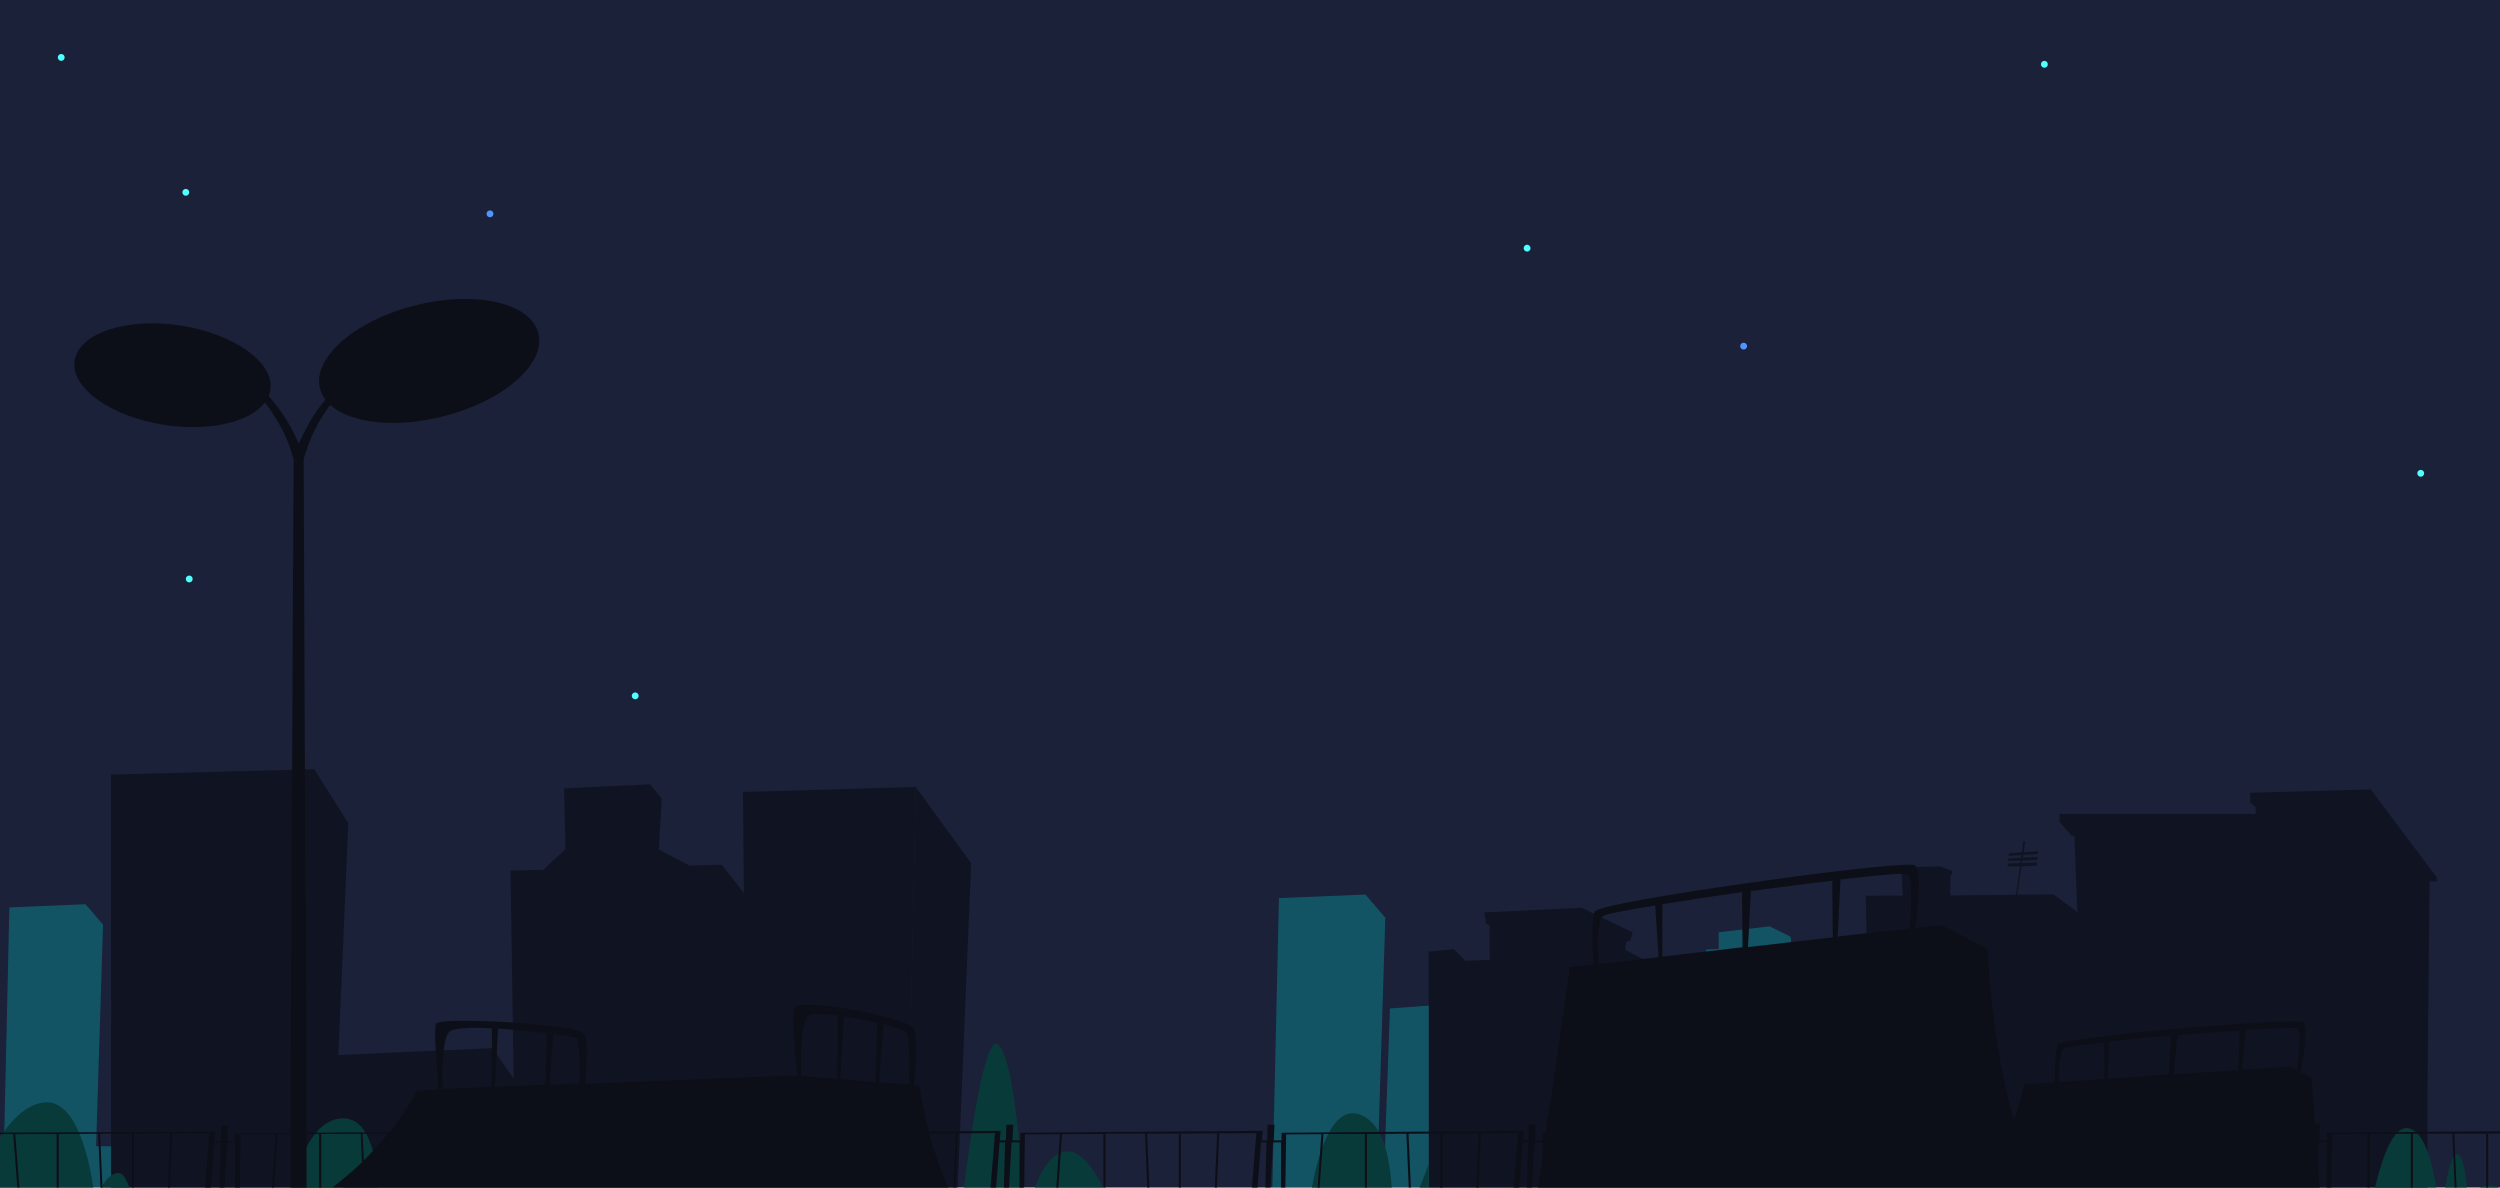 <svg width="360" height="171" viewBox="0 0 360 171" fill="none" xmlns="http://www.w3.org/2000/svg">
<g clip-path="url(#clip0_8_640)">
<path d="M0 -132H360V186C360 199.255 349.255 210 336 210H24C10.745 210 0 199.255 0 186V-132Z" fill="#1A2138"/>
<g clip-path="url(#clip1_8_640)">
<path opacity="0.3" fill-rule="evenodd" clip-rule="evenodd" d="M215.375 137.012L213.856 183.713L212.306 183.47L213.612 150.078L209.298 144.548L200.152 145.216L199.332 168.339H198.36L199.484 132.151L196.628 128.809L184.17 129.325L182.772 190.58L194.501 190.124V190.549L197.357 190.003L206.837 189.638L206.806 189.881L207.019 189.638L227.346 188.848L229.777 143.788L228.258 137.012H215.375Z" fill="#00CCCC"/>
<path opacity="0.3" fill-rule="evenodd" clip-rule="evenodd" d="M259.311 180.675L282.737 179.976L282.099 152.6L277.845 151.172L264.841 152.022L263.747 175.236H262.471L263.747 147.13L260.982 146.462V137.134L257.974 136.192L257.852 134.886L254.814 133.397L247.491 134.247V136.648L245.668 136.739L245.85 145.945L242.994 146.462L242.903 181.161L259.311 180.675Z" fill="#00CCCC"/>
<path opacity="0.3" fill-rule="evenodd" clip-rule="evenodd" d="M28.816 137.408L27.479 178.609L26.111 178.427L27.266 148.954L23.468 144.062L15.993 144.609L16.51 165.058H13.836L14.839 133.154L12.317 130.207L1.348 130.663L0.133 184.686L10.433 184.291V184.656L12.955 184.169L21.28 183.866V184.048L21.463 183.835L39.359 183.136L41.486 143.424L40.149 137.408H28.816Z" fill="#00CCCC"/>
<path fill-rule="evenodd" clip-rule="evenodd" d="M131.879 113.312H131.818L130.329 113.373V113.312H130.147V113.373L108.209 114.011H108.179L106.994 114.041L107.116 128.626L103.956 124.524L99.124 124.645V124.554L95.083 122.458L94.871 122.336L94.931 121.09L95.296 115.014L93.595 112.947L81.228 113.525L81.441 122.275L78.22 125.253L73.511 125.375L73.966 155.333L70.928 150.928L48.717 151.93L49.112 142.572L49.173 141.752L50.145 118.538L45.253 110.76L38.873 110.942L35.348 111.033L32.917 111.094L15.993 111.55V181.312L17.3 181.282H19.214V181.312H19.275L21.584 181.282H27.448H27.478H29.453L38.295 181.251H39.754H42.944H47.471L47.988 169.675L49.477 170.131L49.629 174.567L49.72 178.091L49.75 178.152L49.811 181.039H50.935H52.059H52.09H52.12L61.053 181.099H61.965L68.923 181.13L74.331 181.19V181.099L74.361 180.492V181.16L102.011 181.464L108.149 181.555L108.301 175.691L108.452 181.555H110.245H111.035L111.248 171.619H111.369H111.764V175.417V181.555H128.111H130.42L131.879 113.312Z" fill="#101321"/>
<path fill-rule="evenodd" clip-rule="evenodd" d="M139.232 123.461L133.702 115.865L131.879 113.312L130.421 181.556L137.47 181.464L139.84 124.312L139.232 123.461Z" fill="#101321"/>
<path fill-rule="evenodd" clip-rule="evenodd" d="M341.379 113.678L324.029 114.164V115.562L324.819 116.23V116.26V118.357V117.202H296.592V118.357L298.294 120.302L298.415 120.332L298.719 120.362L299.144 131.331L295.711 128.809L290.485 128.839L291.093 124.738L293.28 124.646L293.371 124.191L291.153 124.282L291.214 123.917L293.371 123.856L293.463 123.401L291.275 123.492L291.336 123.188V123.097L293.402 122.975L293.493 122.58L291.396 122.732L291.639 121.122H291.366L291.153 122.732L289.33 122.884L289.209 123.249L291.093 123.127L291.032 123.522L289.209 123.613L289.118 123.978L290.971 123.917L290.941 124.16V124.282L289.209 124.343L289.057 124.768L290.88 124.738L290.303 128.839L288.996 128.87L280.823 128.931L280.883 126.044L281.096 125.953V125.406L279.364 124.768L273.591 124.89V125.588L273.834 125.892L274.017 128.961L268.669 128.991L269.368 162.262L264.354 160.773V160.834L239.166 161.229L239.743 139.808L234.061 136.8L234.092 136.101L234.183 135.615L234.791 135.402L235.094 134.248L227.741 130.723L213.734 131.392L213.977 132.941L214.463 133.245L214.494 133.792L214.524 138.228L211 138.35L209.359 136.679L205.743 137.043V161.624V163.447V171.712V183.258H206.928L211 183.227L212.701 183.258V183.197H213.005L216.256 183.167L219.386 183.136L230.962 183.045L238.133 182.984H239.834H239.956H264.354H270.067V183.075L287.112 182.923L292.338 182.893V182.863H295.62H301.089V180.645L301.18 182.893H325.761H331.018H331.534H331.686H335.818H340.589L349.309 182.954V182.346L349.552 176.512L349.461 176.543L349.552 174.051L350.433 173.504L349.552 172.957V157.279L349.856 127.229V126.925H350.889V126.348L341.379 113.678Z" fill="#101321"/>
<path fill-rule="evenodd" clip-rule="evenodd" d="M361.614 172.015C361.614 172.015 356.661 167.944 355.416 174.021C355.416 174.021 355.264 166.637 353.866 166.181C352.499 165.726 351.344 176.117 351.344 176.117C351.344 176.117 350.797 163.568 346.969 162.505C342.168 161.168 339.98 183.531 339.98 183.531L361.614 183.835V172.015Z" fill="#093A3A"/>
<path fill-rule="evenodd" clip-rule="evenodd" d="M-2.997 169.828C-2.997 169.828 0.71 159.163 6.513 158.738C12.347 158.312 13.684 172.836 13.684 172.836C13.684 172.836 15.082 168.795 17.148 168.916C19.244 169.038 20.794 181.374 20.794 181.374L-2.997 181.313V169.828Z" fill="#093A3A"/>
<path fill-rule="evenodd" clip-rule="evenodd" d="M38.659 181.496C38.659 181.496 38.72 175.237 39.388 174.234C40.057 173.201 41.09 177.029 41.09 177.029C41.09 177.029 42.427 160.956 49.476 161.047C56.525 161.138 54.216 181.131 54.216 181.131C54.216 181.131 55.492 179.612 56.069 179.612C56.647 179.612 57.163 181.253 57.163 181.253L38.659 181.496Z" fill="#093A3A"/>
<path fill-rule="evenodd" clip-rule="evenodd" d="M205.743 167.549C205.743 167.549 202.948 175.722 201.337 175.874C199.727 176.026 201.793 163.386 196.202 160.651C190.612 157.917 188.758 172.045 188.758 172.045C188.758 172.045 180.099 170.192 175.511 172.258C170.953 174.324 166.638 182.194 166.638 182.194C166.638 182.194 166.031 175.722 164.967 175.205C163.904 174.659 162.992 182.133 162.992 182.133C162.992 182.133 158.739 166.121 153.968 165.817C149.198 165.513 147.587 176.603 147.587 176.603C147.587 176.603 146.706 153.724 143.85 150.503C140.964 147.282 137.53 182.163 137.53 182.163L205.773 182.71L205.743 167.549Z" fill="#093A3A"/>
<path fill-rule="evenodd" clip-rule="evenodd" d="M335.088 163.112V164.206H333.964L334.086 161.958H333.387L332.901 155.638L332.84 155.182L331.29 154.392C331.625 152.721 332.597 147.434 331.534 147.13V147.1C331.503 147.1 331.473 147.1 331.473 147.13C330.349 146.917 324.211 147.252 317.344 147.799V147.768C317.314 147.768 317.283 147.799 317.253 147.799C314.093 148.042 310.811 148.345 307.803 148.649V148.619C307.743 148.619 307.712 148.649 307.682 148.68C301.544 149.318 296.592 149.956 296.349 150.381C296.136 150.776 296.014 151.627 295.954 152.569V152.599C295.862 153.784 295.893 155.121 295.893 155.82L291.487 156.124C291.487 156.124 290.849 158.889 290.454 160.043C290.363 160.317 290.241 160.56 290.12 160.833H290.089V160.894C290.059 160.985 289.998 161.076 289.968 161.168C286.595 149.318 286.231 136.647 286.231 136.647L279.576 133.184L277.51 133.427L275.809 133.609C276.173 130.996 276.872 124.858 275.596 124.555V124.524C275.566 124.524 275.566 124.555 275.535 124.555C274.138 124.342 266.055 125.193 257.062 126.408L257.031 126.378C257.001 126.378 256.971 126.408 256.94 126.438C252.838 126.985 248.524 127.593 244.574 128.201V128.17C244.513 128.201 244.483 128.201 244.422 128.231C236.431 129.477 229.959 130.692 229.685 131.239C229.412 131.756 229.321 132.88 229.29 134.126V134.156C229.26 136.101 229.412 138.288 229.473 138.866L225.918 139.261V140.111L225.28 144.608L225.067 146.097L223.396 157.795L222.606 162.292H222.758L222.636 163.112H222.15V164.206H221.026L221.147 161.958H220.145L220.084 164.206H219.324L219.446 162.839L184.534 163.112V164.206H183.41L183.532 161.958H182.529L182.468 164.206H181.709L181.83 162.839L146.919 163.112V164.206H145.794L145.916 161.958H144.913L144.853 164.206H143.971L144.093 162.839L133.762 162.93C133.215 160.894 132.76 158.706 132.395 156.337L131.605 156.276C131.605 156.276 131.787 154.665 131.878 152.873V152.842C131.909 152.447 131.909 152.022 131.939 151.627C131.97 150.138 131.909 148.74 131.605 148.133C131.575 148.072 131.514 148.011 131.453 147.95V147.92H131.423C130.663 147.282 127.929 146.462 124.86 145.793H124.829C122.915 145.398 120.879 145.034 119.117 144.851C119.026 144.821 118.965 144.79 118.965 144.79V144.821C116.595 144.578 114.742 144.578 114.408 145.094C113.83 145.975 114.742 154.301 114.833 154.939L113.921 154.878C113.921 154.878 113.891 155.03 113.83 155.273C113.891 155.03 113.921 154.878 113.921 154.878L107.632 155.121L107.024 155.152L102.861 155.303L102.345 155.334H101.92C101.92 155.334 101.92 155.334 101.92 155.364L86.454 155.972L86.302 155.911C86.302 155.942 86.272 155.942 86.272 155.972L84.236 156.063C84.297 155.425 84.358 154.574 84.418 153.663V153.632C84.449 153.237 84.449 152.812 84.479 152.417C84.509 151.475 84.479 150.563 84.388 149.865C84.327 149.47 84.266 149.135 84.145 148.923C84.114 148.862 84.084 148.832 83.993 148.771C83.993 148.74 83.993 148.74 83.993 148.71H83.932C83.142 148.224 80.438 147.799 77.217 147.495C77.187 147.464 77.156 147.464 77.156 147.464L77.126 147.495C74.361 147.221 71.231 147.069 68.588 147.009C68.558 146.978 68.558 146.978 68.558 146.978L68.527 147.009C65.367 146.948 62.937 147.069 62.785 147.404C62.542 147.981 62.694 150.989 62.906 153.541H62.876C62.876 153.541 62.876 153.572 62.906 153.602C62.997 155.03 63.119 156.306 63.18 156.914L60.05 157.035C58.895 159.162 57.589 161.168 56.13 163.021L44.159 163.112L44.068 129.72H43.977L43.734 66.642V66.034L43.764 65.974C43.855 65.67 43.946 65.396 44.038 65.123C44.068 65.032 44.098 64.941 44.129 64.85C44.19 64.667 44.25 64.485 44.311 64.303C44.341 64.211 44.372 64.09 44.432 63.999C44.493 63.816 44.554 63.664 44.615 63.513C44.645 63.421 44.706 63.33 44.736 63.209C44.797 63.057 44.888 62.874 44.949 62.723C44.98 62.631 45.04 62.54 45.071 62.449C45.162 62.267 45.222 62.115 45.314 61.933C45.344 61.872 45.374 61.811 45.405 61.75C45.526 61.507 45.648 61.294 45.769 61.051C45.891 60.839 46.013 60.626 46.134 60.413C46.164 60.353 46.195 60.292 46.256 60.231C46.347 60.079 46.438 59.927 46.529 59.806C46.559 59.745 46.62 59.684 46.651 59.593C46.742 59.471 46.833 59.319 46.924 59.198C46.954 59.137 47.015 59.077 47.046 59.016C47.137 58.894 47.228 58.773 47.319 58.621C47.349 58.56 47.41 58.499 47.441 58.469C47.471 58.408 47.532 58.378 47.562 58.317C50.479 60.93 56.89 61.72 63.818 59.958C72.508 57.77 78.645 52.392 77.521 47.986C76.397 43.581 68.466 41.788 59.777 43.975C51.087 46.163 44.949 51.541 46.073 55.947C46.225 56.524 46.499 57.071 46.863 57.557C46.681 57.8 46.468 58.043 46.286 58.256C46.256 58.286 46.225 58.317 46.225 58.347C45.678 59.046 45.192 59.775 44.797 60.444C44.767 60.505 44.706 60.596 44.676 60.656C44.584 60.808 44.524 60.93 44.432 61.082C43.977 61.872 43.612 62.601 43.308 63.27C43.248 63.421 43.156 63.573 43.096 63.725C43.065 63.786 43.035 63.847 43.035 63.877C43.005 63.816 42.974 63.756 42.944 63.695C42.913 63.634 42.883 63.543 42.852 63.482C42.549 62.844 42.184 62.115 41.759 61.325C41.455 60.808 41.121 60.231 40.756 59.684C40.726 59.654 40.726 59.623 40.695 59.623C40.118 58.773 39.45 57.892 38.69 57.041C38.811 56.737 38.903 56.433 38.933 56.129C39.51 52.179 33.676 48.047 25.898 46.862C18.12 45.707 11.344 47.986 10.736 51.936C10.159 55.886 15.993 60.018 23.771 61.203C30.273 62.176 36.077 60.748 38.143 57.952C38.143 57.952 38.143 57.952 38.173 57.983C38.204 58.013 38.204 58.043 38.234 58.074C38.356 58.226 38.477 58.378 38.599 58.529C38.629 58.59 38.69 58.651 38.72 58.712C38.842 58.864 38.933 59.016 39.024 59.168C39.054 59.228 39.115 59.289 39.146 59.35C39.419 59.775 39.693 60.201 39.966 60.656C39.996 60.717 40.027 60.778 40.088 60.839C40.179 61.021 40.27 61.173 40.361 61.355C40.391 61.416 40.452 61.507 40.483 61.568C40.574 61.75 40.665 61.963 40.786 62.145C40.817 62.206 40.847 62.267 40.878 62.328C40.999 62.571 41.121 62.844 41.242 63.118C41.273 63.178 41.303 63.239 41.303 63.3C41.394 63.513 41.485 63.725 41.576 63.938C41.607 64.029 41.637 64.12 41.668 64.211C41.759 64.424 41.819 64.637 41.88 64.85C41.911 64.941 41.941 65.032 41.971 65.123C42.063 65.427 42.154 65.731 42.245 66.034L42.275 66.095L41.971 129.902L41.819 163.173L33.828 163.234V164.328H32.704L32.826 162.079H31.853L31.793 164.328H30.881L31.003 162.96L-3.939 163.112L-4 179.368H-3.271L-3.332 179.793L-2.997 181.069V183.804V184.169V184.715V193.679L-4 193.891H-2.997V201.913V206.926V209.874H34.953H54.368H60.05H61.296H198.876H207.444H210.999H214.463H215.466H361.614V208.841V205.042V197.051V195.532V194.621V189.06V188.665V187.997V186.69V184.867V182.133V179.55H368.693L370 162.808L335.088 163.112ZM341.196 179.155V163.295L347.151 163.264V179.125H341.196V179.155ZM347.455 163.264L353.137 163.234L353.836 179.125H347.455V163.264ZM335.818 163.325L340.892 163.295V179.125H335.605L335.818 163.325ZM335.058 164.51L334.997 178H334.572L334.207 173.078L333.964 170.07L333.752 167.153L333.903 164.479H335.058V164.51ZM71.505 152.326L71.718 148.163C71.718 148.163 71.718 148.163 71.718 148.133C73.48 148.224 75.364 148.406 77.096 148.589L77.126 148.619V148.589C77.673 148.649 78.22 148.71 78.736 148.771L78.676 150.624L78.524 156.185L71.262 156.488L71.505 152.326ZM142.878 178.304H144.336L144.306 179.125H142.786L142.878 178.304ZM218.2 178.304H219.659V178.669L218.2 178.426V178.304ZM296.622 152.842H296.652C296.652 152.842 296.652 152.812 296.622 152.782C296.744 151.961 296.926 151.232 297.23 150.958C297.442 150.776 299.721 150.472 303.003 150.108V151.171L303.063 155.364L299.509 155.607L296.47 155.82C296.44 155.121 296.47 153.906 296.622 152.842ZM322.449 150.412L322.297 154.088L312.999 154.696L313.364 151.141L313.576 149.075C314.731 148.984 315.916 148.892 317.04 148.801C317.04 148.801 317.04 148.801 317.04 148.832L317.071 148.801C318.954 148.649 320.808 148.528 322.509 148.406L322.449 150.412ZM303.671 151.657L303.762 149.986C304.795 149.865 305.92 149.774 307.074 149.652L307.105 149.622C308.836 149.439 310.69 149.287 312.574 149.135L312.513 150.381L312.331 154.696L310.447 154.817H310.386C310.386 154.817 310.386 154.817 310.386 154.848L307.803 155.03L304.036 155.273L303.489 155.303L303.671 151.657ZM183.562 179.216L183.592 178.304H184.413V179.216H183.562ZM196.536 179.155H189.457L189.639 176.36C192.434 176.086 194.561 175.934 195.534 175.995C195.351 175.995 195.139 175.965 194.926 175.965C195.169 175.965 195.351 175.995 195.534 175.995C195.625 175.995 195.685 176.026 195.746 176.026C195.989 176.086 196.263 176.208 196.506 176.451V179.155H196.536ZM189.335 179.155H185.021L185.051 176.876C186.601 176.694 188.059 176.512 189.366 176.39L189.183 179.155H189.335ZM184.413 178H183.623L183.653 177.028C183.927 176.998 184.17 176.967 184.413 176.937V178ZM178.883 179.155H174.872L174.903 178.213C176.24 178.031 177.546 177.849 178.853 177.666L178.883 179.155ZM174.72 179.155H170.041V178.912C171.56 178.699 173.08 178.456 174.599 178.244L174.568 179.155H174.72ZM169.737 179.155H168.461C168.887 179.094 169.312 179.034 169.737 178.973V179.155ZM196.84 179.155V176.785C197.296 177.332 197.721 178.152 198.086 179.155H196.84ZM220.357 178.79L220.114 178.76L220.145 178.335H220.418L220.357 178.79ZM207.718 178.79V163.295H207.414V178.79L205.682 178.882L204.132 178.942C203.889 178.183 203.676 177.454 203.433 176.816L202.826 163.264L212.913 163.203L212.245 178.578L207.718 178.79ZM203.069 175.934C202.522 174.628 201.975 173.747 201.428 173.443C200.729 173.048 199.119 172.926 196.84 173.017V163.295L202.522 163.264L203.069 175.934ZM196.536 172.987C194.683 173.048 192.404 173.261 189.852 173.534L190.581 163.295H196.536V172.987ZM170.041 176.603V163.295H169.737V176.664C168.4 176.907 167.063 177.15 165.787 177.393L165.18 163.264L175.267 163.203L174.72 175.782C173.171 176.056 171.591 176.329 170.041 176.603ZM165.483 177.454C163.265 177.879 161.139 178.304 159.194 178.699V163.264L164.876 163.234L165.483 177.454ZM158.89 178.76C158.282 178.882 157.675 179.003 157.097 179.155H152.996H151.841L152.935 163.325L158.89 163.295V178.76ZM146.767 179.125H144.822L144.883 178.304H146.797L146.767 179.125ZM46.256 172.227V163.295L51.937 163.264L52.12 167.366C50.266 169.128 48.291 170.739 46.256 172.227ZM33.798 178.912H31.853L31.884 178.304H33.798V178.912ZM31.367 178.912H29.727L29.787 178.183V178.335H31.398L31.367 178.912ZM329.741 153.572L326.976 153.754L322.844 154.027L323.178 150.776L323.421 148.315C326.794 148.102 329.437 147.981 330.44 148.042H330.47C330.652 148.042 330.774 148.072 330.835 148.102V148.133H330.865C331.382 148.558 330.956 152.447 330.774 154.118L329.741 153.572ZM271.646 134.065L264.627 134.855L264.87 129.902L265.022 126.651C269.428 126.135 272.892 125.8 274.198 125.831H274.229C274.472 125.831 274.654 125.861 274.715 125.891V125.922H274.745C275.444 126.438 275.171 131.421 275.019 133.7L271.646 134.065ZM230.172 138.805C230.141 138.227 230.02 136.161 230.172 134.429H230.202C230.202 134.429 230.202 134.399 230.172 134.369C230.263 133.275 230.445 132.303 230.84 131.908C231.083 131.664 234.061 131.087 238.345 130.388L238.436 131.786L238.831 137.832L235.337 138.227L230.172 138.805ZM241.809 137.468L239.378 137.741V132.394V130.206C240.715 129.993 242.173 129.781 243.723 129.538L243.753 129.507C246.002 129.173 248.433 128.808 250.863 128.474V130.115L250.924 136.404L241.809 137.468ZM251.987 131.057L252.139 128.322C253.659 128.11 255.178 127.897 256.697 127.715C256.697 127.715 256.697 127.715 256.697 127.745L256.727 127.715C259.219 127.38 261.619 127.076 263.837 126.833L263.868 129.507L263.928 134.976L251.714 136.374L251.987 131.057ZM222.12 164.51V166.515L220.479 178H220.175L220.965 164.51H222.12ZM220.054 164.51L219.689 178H218.231L219.264 164.51H220.054ZM217.349 178.335L212.579 178.547L213.248 163.203H213.096L218.595 163.173L217.349 178.335ZM190.277 163.325L189.548 173.595C188.12 173.747 186.631 173.959 185.051 174.172L185.203 163.355L190.277 163.325ZM184.474 164.51L184.443 174.263C183.896 174.354 183.319 174.415 182.742 174.506L183.319 164.51H184.474ZM182.377 164.51L182.104 174.597C181.678 174.658 181.253 174.719 180.797 174.78L181.587 164.51H182.377ZM179.946 174.932C178.336 175.175 176.665 175.448 175.024 175.722L175.571 163.203H175.419L180.919 163.173L179.946 174.932ZM152.631 163.325L151.537 179.155H151.659H147.374L147.587 163.355L152.631 163.325ZM146.828 164.51L146.767 178H144.883L145.673 164.51H146.828ZM144.731 164.51L144.366 178H142.908L143.941 164.51H144.731ZM141.966 179.125H141.51C140.173 177.454 138.776 175.387 137.5 172.896L137.925 163.203H137.773L143.273 163.173L141.966 179.125ZM137.621 163.203L137.226 172.349C135.95 169.766 134.765 166.758 133.823 163.234L137.621 163.203ZM121.305 150.533L121.517 146.37C122.307 146.492 123.128 146.614 123.948 146.796V146.826C123.948 146.826 123.979 146.826 124.039 146.796C124.829 146.948 125.589 147.1 126.318 147.282L126.257 149.044L126.075 155.82L121.001 155.395L121.305 150.533ZM126.926 151.627L127.23 147.495C127.23 147.495 127.23 147.495 127.26 147.495C129.022 147.95 130.329 148.406 130.542 148.771V148.801C130.845 149.409 130.937 151.141 130.937 152.782V152.812C130.937 154.544 130.876 156.154 130.876 156.154L131.514 156.215L126.592 155.82L126.926 151.627ZM115.38 151.202V151.171C115.471 148.984 115.744 146.583 116.534 146.158C116.747 146.036 117.203 146.006 117.811 146.006C118.54 146.006 119.542 146.097 120.606 146.249V148.102L120.545 155.364L115.38 154.939C115.38 154.939 115.289 153.146 115.38 151.202ZM80.772 156.124H80.651L79.131 156.185L79.344 153.237L79.678 148.892C81.623 149.166 82.99 149.409 83.051 149.5V149.53C83.355 150.138 83.446 151.87 83.446 153.511V153.541C83.446 154.453 83.446 155.334 83.416 155.972L80.772 156.124ZM63.757 153.48C63.757 153.48 63.787 153.48 63.787 153.45L63.757 153.389C63.818 151.171 64.091 148.771 64.942 148.406C65.124 148.315 65.398 148.254 65.701 148.194C65.701 148.194 65.701 148.194 65.732 148.194C66.492 148.072 67.525 148.011 68.71 148.011L68.74 148.042C68.74 148.042 68.74 148.042 68.74 148.011C69.408 148.011 70.107 148.042 70.837 148.072V149.865L70.776 156.488L66.552 156.671L63.787 156.792C63.727 156.154 63.696 154.878 63.757 153.48ZM52.393 167.093L52.211 163.264L55.857 163.234C54.763 164.601 53.609 165.877 52.393 167.093ZM45.952 163.295V172.44C45.374 172.866 44.767 173.261 44.159 173.656L44.129 163.295H45.952ZM41.789 175.114C40.878 175.661 39.966 176.147 39.054 176.633L39.996 163.295H41.85L41.789 175.114ZM39.693 163.325L38.751 176.816C37.323 177.575 35.864 178.244 34.436 178.882L34.649 163.325H39.693ZM33.859 164.51L33.798 178H31.914L32.704 164.51H33.859ZM31.793 164.51L31.428 178H29.818L30.881 164.358V164.51H31.793ZM28.876 178.912H24.136L24.804 163.234H24.652L30.152 163.203L28.876 178.912ZM19.305 178.882V163.295H19.001V178.882H15.112L14.413 163.264L24.5 163.203L23.832 178.882H19.305ZM14.808 178.882H8.458V163.295L14.139 163.264L14.808 178.882ZM8.154 178.851H3.414L2.198 163.325L8.154 163.295V178.851ZM-3.392 179.155L-3.18 163.325L1.895 163.295L3.11 178.821H-3.18L-3.21 179.155H-3.392ZM334.693 179.52L334.602 178.304H334.997V179.52H334.693ZM358.302 179.155V163.295H357.998V179.155H354.109L353.41 163.264L363.498 163.203L362.829 179.155H362.981H358.302ZM367.873 179.155H363.133L363.802 163.203H363.65L369.149 163.173L367.873 179.155Z" fill="#0D0F18"/>
</g>
<path d="M251.083 50.337C251.356 50.337 251.578 50.116 251.578 49.843C251.578 49.569 251.356 49.348 251.083 49.348C250.809 49.348 250.588 49.569 250.588 49.843C250.588 50.116 250.809 50.337 251.083 50.337Z" fill="#5095FF"/>
<path d="M294.389 9.754C294.663 9.754 294.884 9.532 294.884 9.259C294.884 8.985 294.663 8.764 294.389 8.764C294.116 8.764 293.895 8.985 293.895 9.259C293.895 9.532 294.116 9.754 294.389 9.754Z" fill="#50FFFF"/>
<path d="M8.815 8.763C9.089 8.763 9.31 8.542 9.31 8.268C9.31 7.995 9.089 7.773 8.815 7.773C8.542 7.773 8.32 7.995 8.32 8.268C8.32 8.542 8.542 8.763 8.815 8.763Z" fill="#50FFFF"/>
<path d="M70.557 31.283C70.831 31.283 71.052 31.061 71.052 30.788C71.052 30.515 70.831 30.293 70.557 30.293C70.284 30.293 70.062 30.515 70.062 30.788C70.062 31.061 70.284 31.283 70.557 31.283Z" fill="#5095FF"/>
<path d="M26.756 28.189C27.03 28.189 27.251 27.967 27.251 27.694C27.251 27.421 27.03 27.199 26.756 27.199C26.483 27.199 26.262 27.421 26.262 27.694C26.262 27.967 26.483 28.189 26.756 28.189Z" fill="#50FFFF"/>
<path d="M219.903 36.232C220.176 36.232 220.398 36.011 220.398 35.737C220.398 35.464 220.176 35.242 219.903 35.242C219.63 35.242 219.408 35.464 219.408 35.737C219.408 36.011 219.63 36.232 219.903 36.232Z" fill="#50FFFF"/>
<path d="M27.251 83.869C27.524 83.869 27.746 83.647 27.746 83.374C27.746 83.1 27.524 82.879 27.251 82.879C26.977 82.879 26.756 83.1 26.756 83.374C26.756 83.647 26.977 83.869 27.251 83.869Z" fill="#50FFFF"/>
<path d="M91.469 100.697C91.742 100.697 91.963 100.475 91.963 100.202C91.963 99.929 91.742 99.707 91.469 99.707C91.195 99.707 90.974 99.929 90.974 100.202C90.974 100.475 91.195 100.697 91.469 100.697Z" fill="#50FFFF"/>
<path d="M348.585 68.65C348.858 68.65 349.08 68.428 349.08 68.155C349.08 67.882 348.858 67.66 348.585 67.66C348.311 67.66 348.09 67.882 348.09 68.155C348.09 68.428 348.311 68.65 348.585 68.65Z" fill="#50FFFF"/>
</g>
<defs>
<clipPath id="clip0_8_640">
<path d="M0 -132H360V186C360 199.255 349.255 210 336 210H24C10.745 210 0 199.255 0 186V-132Z" fill="white"/>
</clipPath>
<clipPath id="clip1_8_640">
<rect width="374" height="166.901" fill="white" transform="translate(-4 42.973)"/>
</clipPath>
</defs>
</svg>
